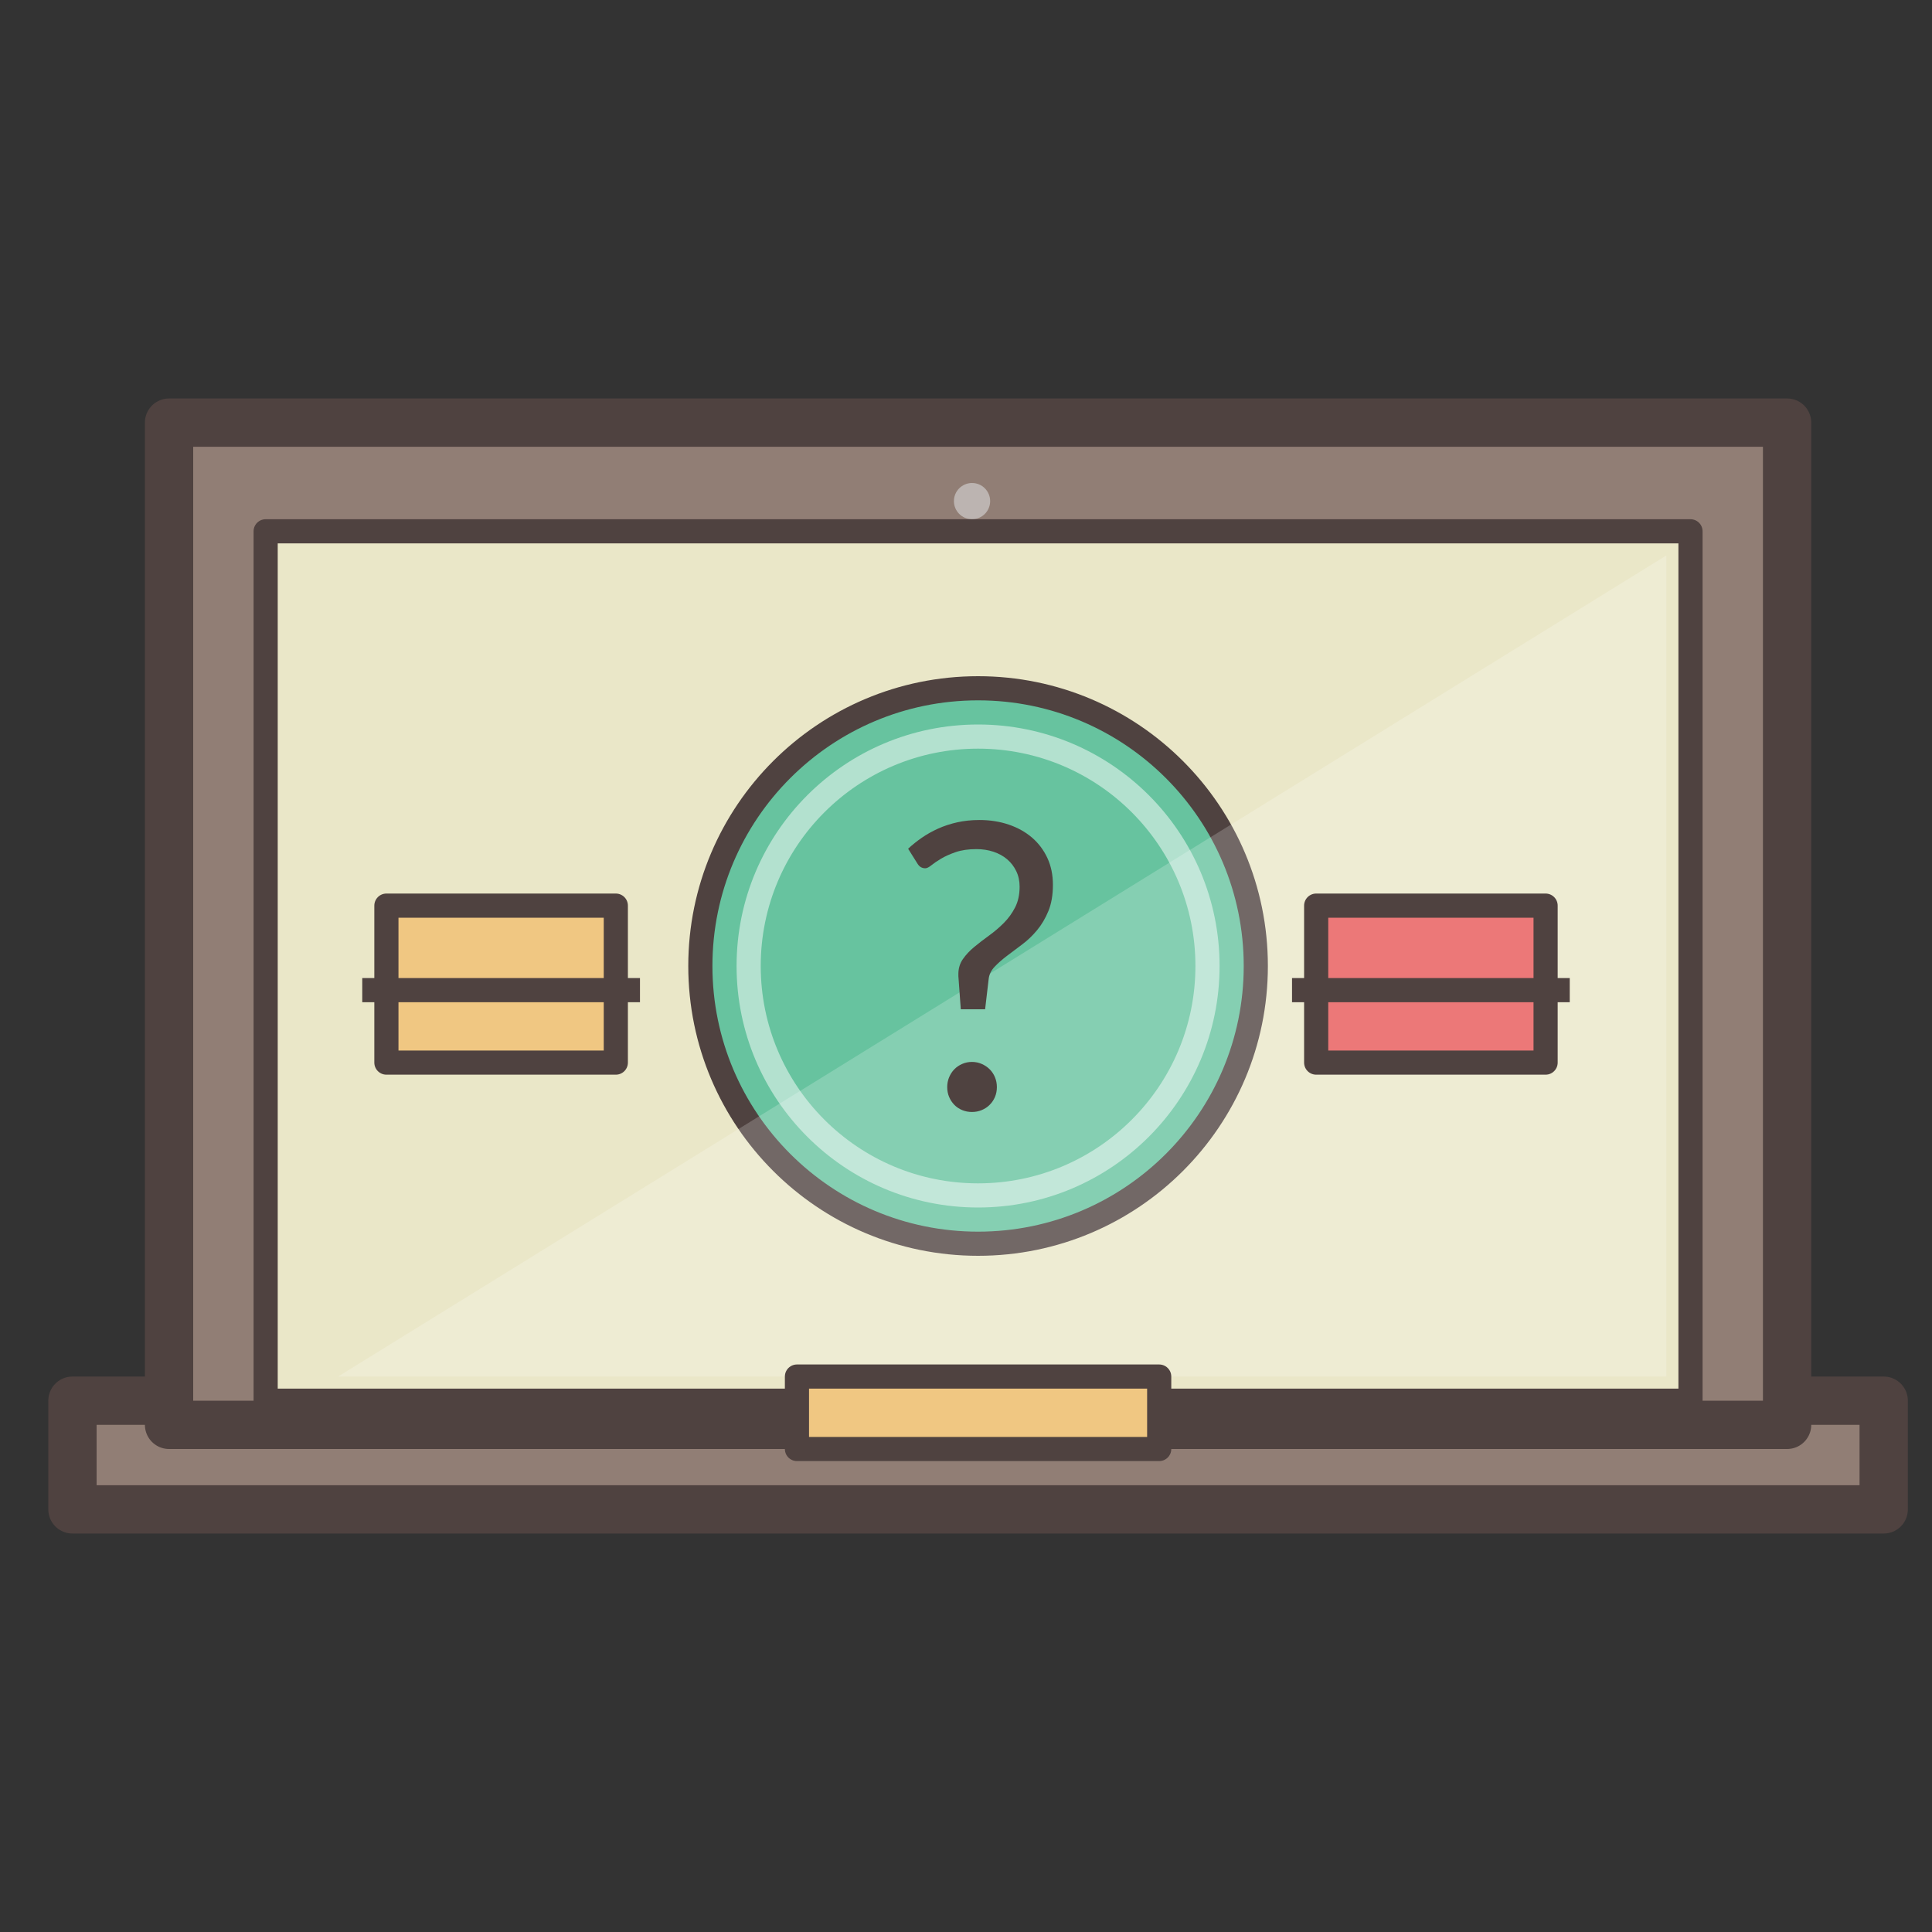<?xml version="1.0" encoding="UTF-8" standalone="no"?>
<svg width="160px" height="160px" viewBox="0 0 160 160" version="1.1" xmlns="http://www.w3.org/2000/svg" xmlns:xlink="http://www.w3.org/1999/xlink" xmlns:sketch="http://www.bohemiancoding.com/sketch/ns">
    <rect x="0" y="0" width="160" height="160" fill="#333333" stroke="none"/>
    <!-- Generator: Sketch 3.4.3 (16618) - http://www.bohemiancoding.com/sketch -->
    <title>HowTo</title>
    <desc>Created with Sketch.</desc>
    <defs></defs>
    <g id="Page-1" stroke="none" stroke-width="1" fill="none" fill-rule="evenodd" sketch:type="MSPage">
        <g id="HowTo" sketch:type="MSLayerGroup" transform="translate(6, 35)">
            <rect id="Rectangle-69" stroke="#4F4240" stroke-width="4" stroke-linecap="round" stroke-linejoin="round" fill="#917E75" sketch:type="MSShapeGroup" x="0" y="81" width="150" height="9"></rect>
            <rect id="Rectangle-70" stroke="#4F4240" stroke-width="4" stroke-linecap="round" stroke-linejoin="round" fill="#917E75" sketch:type="MSShapeGroup" x="8" y="0" width="134" height="83"></rect>
            <circle id="Oval-45" opacity="0.6" fill="#D8D8D8" sketch:type="MSShapeGroup" cx="74.5" cy="6.5" r="1.5"></circle>
            <rect id="Rectangle-71" stroke="#4F4240" stroke-width="2" stroke-linecap="round" stroke-linejoin="round" fill="#EAE7C8" sketch:type="MSShapeGroup" x="16" y="9" width="118" height="72"></rect>
            <circle id="Oval-44" stroke="#4F4240" stroke-width="2" stroke-linecap="round" stroke-linejoin="round" fill="#67C39F" sketch:type="MSShapeGroup" cx="75" cy="45" r="23"></circle>
            <path d="M132,11 L132,79 L22,79 L132,11 Z" id="Rectangle-71-Copy" opacity="0.2" fill="#FFFFFF" sketch:type="MSShapeGroup"></path>
            <circle id="Oval-44-Copy" stroke="#FFFFFF" stroke-width="2" stroke-linecap="round" stroke-linejoin="round" opacity="0.5" sketch:type="MSShapeGroup" cx="75" cy="45" r="19"></circle>
            <rect id="Rectangle-74" stroke="#4F4240" stroke-width="2" stroke-linecap="round" stroke-linejoin="round" fill="#F0C782" sketch:type="MSShapeGroup" x="26" y="40" width="19" height="13"></rect>
            <rect id="Rectangle-74-Copy" stroke="#4F4240" stroke-width="2" stroke-linecap="round" stroke-linejoin="round" fill="#EC7878" sketch:type="MSShapeGroup" x="103" y="40" width="19" height="13"></rect>
            <rect id="Rectangle-72" stroke="#4F4240" stroke-width="2" stroke-linecap="round" stroke-linejoin="round" fill="#F0C782" sketch:type="MSShapeGroup" x="60" y="79" width="30" height="6"></rect>
            <path d="M25,47 L46,47" id="Line" stroke="#4F4240" stroke-width="2" stroke-linecap="square" stroke-linejoin="round" sketch:type="MSShapeGroup"></path>
            <path d="M102,47 L123,47" id="Line-Copy-15" stroke="#4F4240" stroke-width="2" stroke-linecap="square" stroke-linejoin="round" sketch:type="MSShapeGroup"></path>
            <path d="M69.207,35.288 C69.549,34.969 69.926,34.666 70.339,34.38 C70.752,34.094 71.203,33.84 71.693,33.62 C72.183,33.4 72.711,33.227 73.279,33.1 C73.846,32.973 74.459,32.91 75.12,32.91 C75.99,32.91 76.797,33.037 77.54,33.29 C78.283,33.543 78.924,33.901 79.464,34.363 C80.003,34.826 80.427,35.387 80.736,36.048 C81.044,36.709 81.198,37.452 81.198,38.278 C81.198,39.115 81.074,39.836 80.827,40.441 C80.579,41.047 80.265,41.578 79.885,42.035 C79.505,42.492 79.09,42.889 78.638,43.224 C78.187,43.56 77.766,43.877 77.375,44.174 C76.984,44.471 76.648,44.769 76.367,45.066 C76.086,45.363 75.924,45.694 75.88,46.057 L75.583,48.584 L73.568,48.584 L73.369,45.842 L73.369,45.661 C73.369,45.198 73.493,44.788 73.741,44.43 C73.989,44.072 74.303,43.736 74.682,43.423 C75.062,43.109 75.47,42.795 75.905,42.481 C76.34,42.167 76.747,41.821 77.127,41.441 C77.507,41.061 77.821,40.629 78.068,40.144 C78.316,39.66 78.44,39.087 78.44,38.426 C78.44,37.953 78.346,37.524 78.159,37.138 C77.972,36.753 77.719,36.425 77.399,36.155 C77.08,35.886 76.703,35.679 76.268,35.536 C75.833,35.393 75.368,35.321 74.872,35.321 C74.201,35.321 73.625,35.404 73.146,35.569 C72.667,35.734 72.263,35.916 71.932,36.114 C71.602,36.312 71.335,36.494 71.131,36.659 C70.928,36.824 70.76,36.907 70.628,36.907 C70.352,36.907 70.138,36.78 69.984,36.527 L69.207,35.288 Z M72.444,55.025 C72.444,54.739 72.497,54.469 72.601,54.216 C72.706,53.963 72.849,53.743 73.031,53.555 C73.212,53.368 73.43,53.22 73.683,53.11 C73.936,52.999 74.206,52.944 74.493,52.944 C74.779,52.944 75.049,52.999 75.302,53.11 C75.555,53.22 75.775,53.368 75.962,53.555 C76.15,53.743 76.296,53.963 76.4,54.216 C76.505,54.469 76.557,54.739 76.557,55.025 C76.557,55.323 76.505,55.595 76.4,55.843 C76.296,56.091 76.15,56.308 75.962,56.495 C75.775,56.683 75.555,56.828 75.302,56.933 C75.049,57.038 74.779,57.09 74.493,57.09 C74.206,57.09 73.936,57.038 73.683,56.933 C73.43,56.828 73.212,56.683 73.031,56.495 C72.849,56.308 72.706,56.091 72.601,55.843 C72.497,55.595 72.444,55.323 72.444,55.025 L72.444,55.025 Z" id="?" fill="#4F4240" sketch:type="MSShapeGroup"></path>
        </g>
    </g>
</svg>